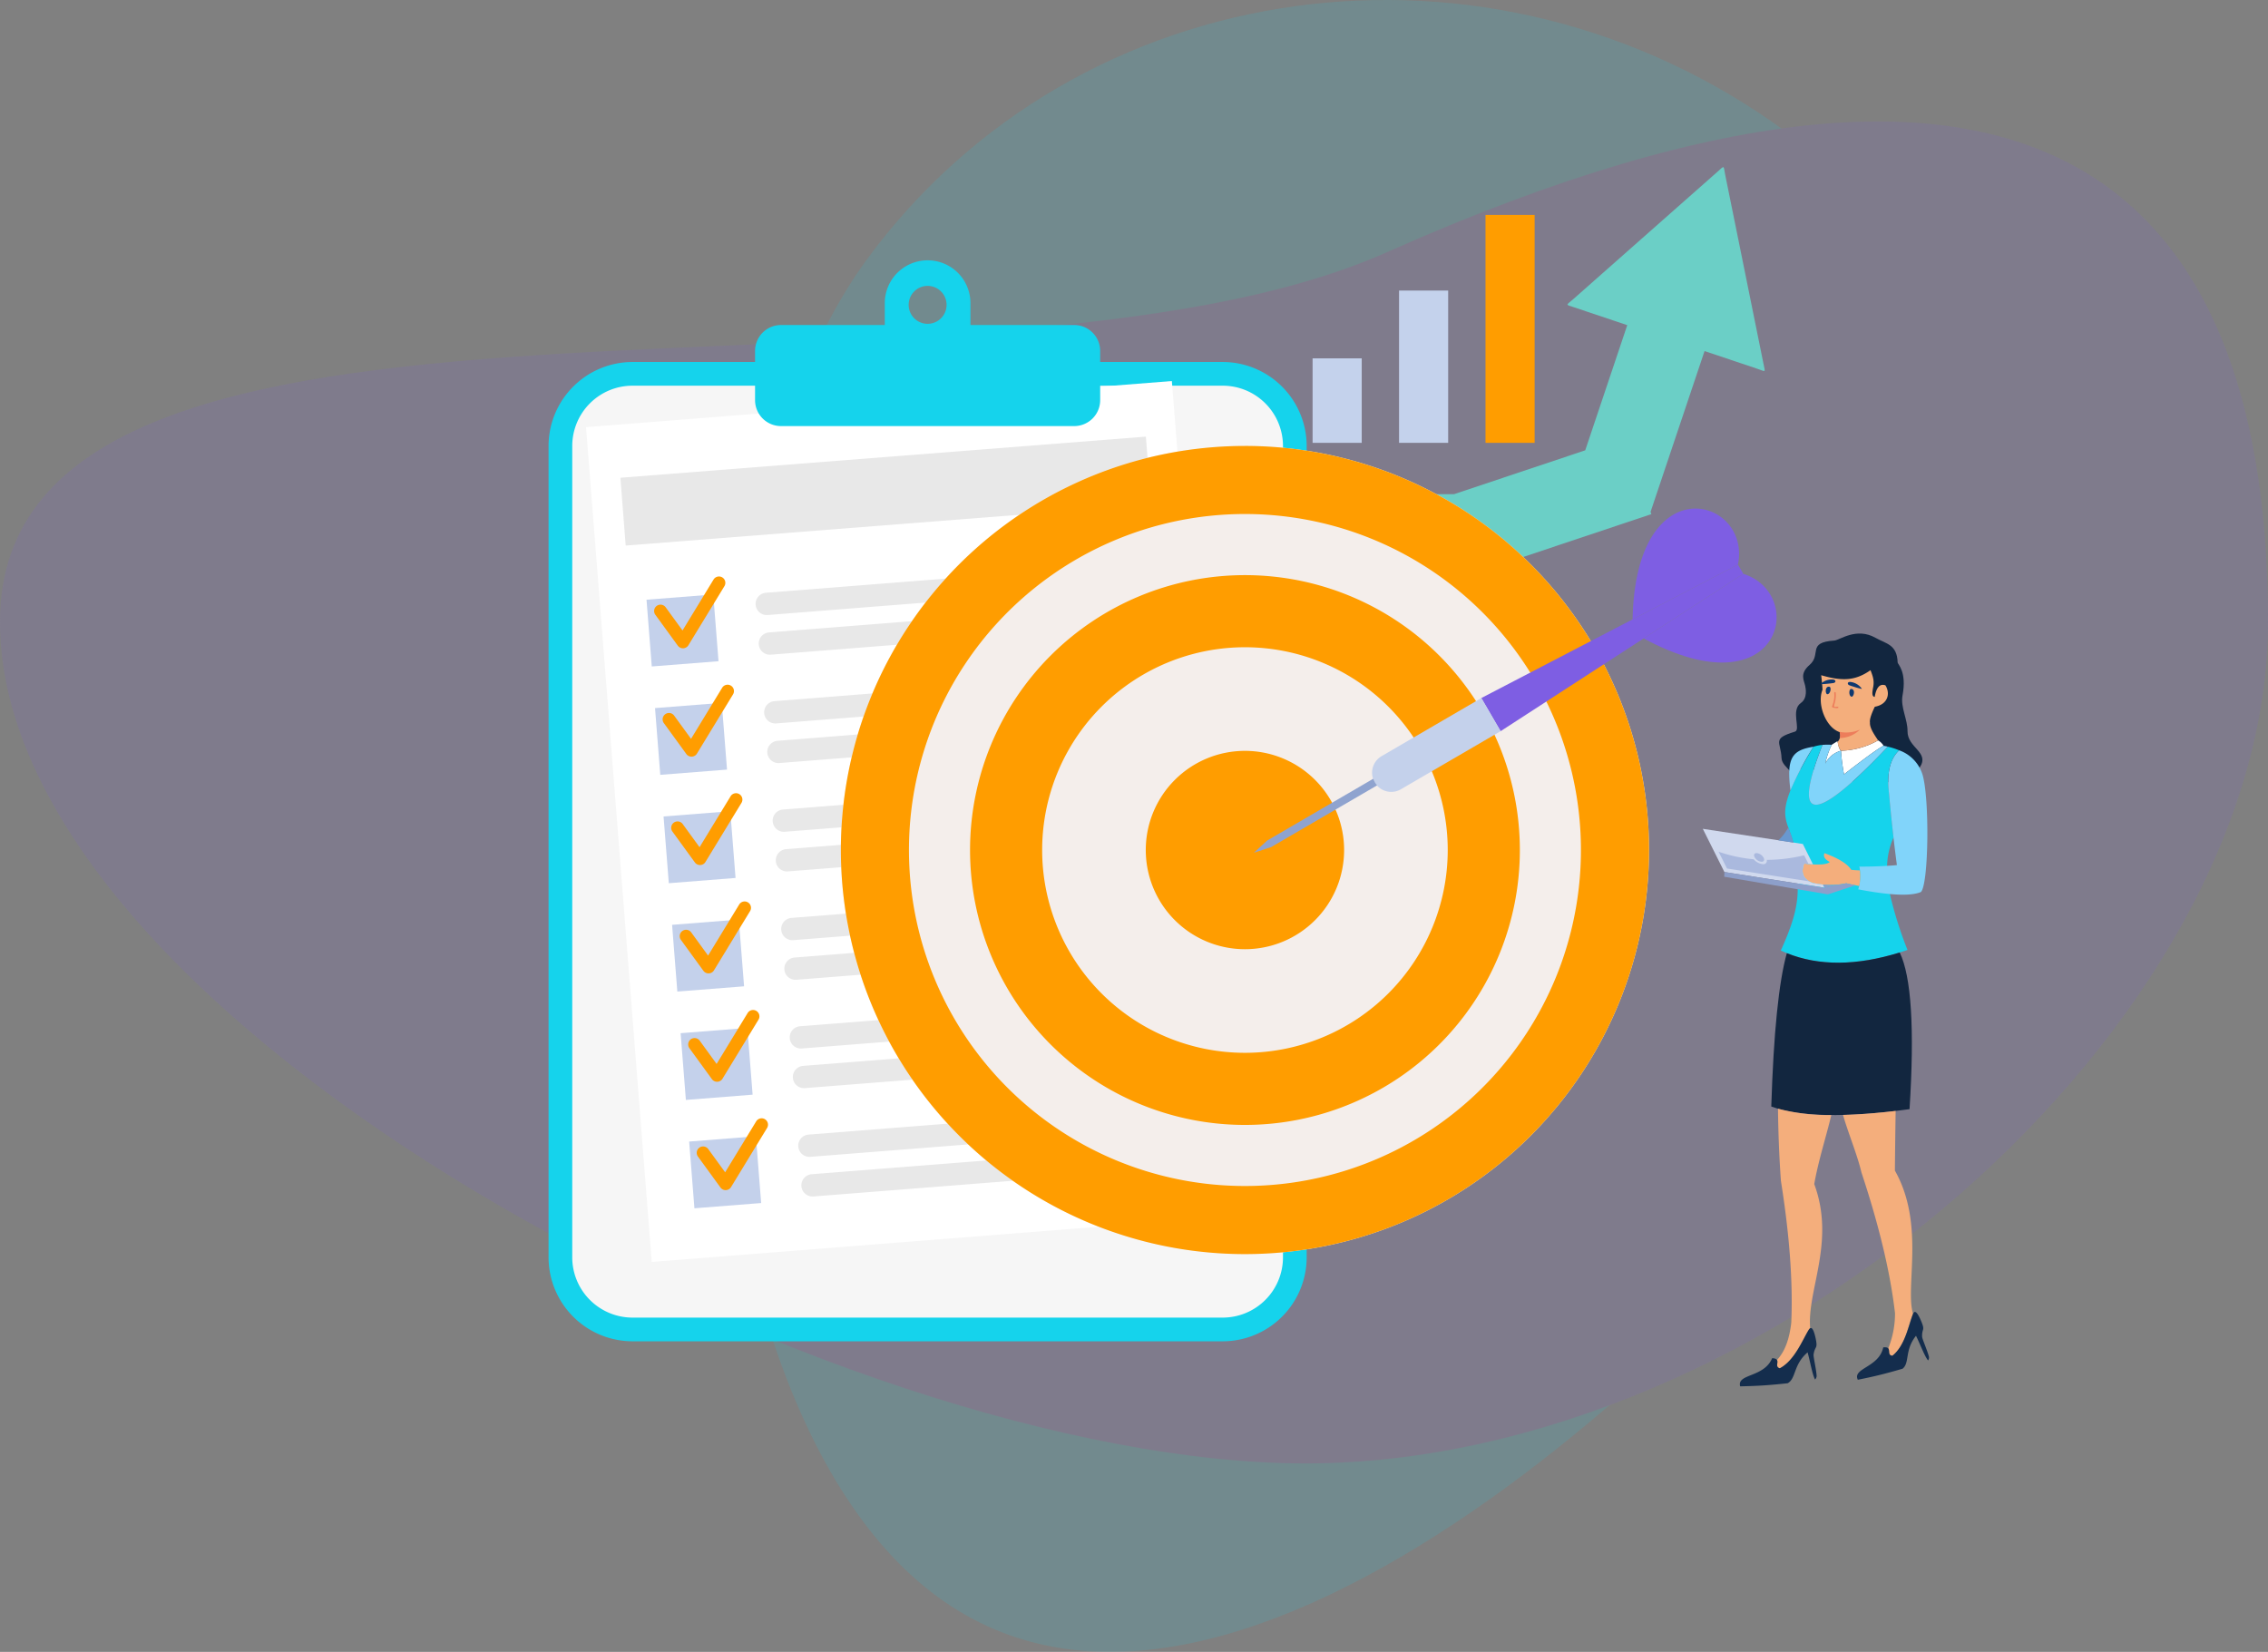 <svg xmlns="http://www.w3.org/2000/svg" xmlns:xlink="http://www.w3.org/1999/xlink" width="610" height="444.292" viewBox="0 0 610 444.292">
  <rect x="0" y="0" width="610" height="444.292" fill="#808080" stroke="none"/>
  <defs>
    <clipPath id="clip-path">
      <rect id="Rectángulo_50805" data-name="Rectángulo 50805" width="371.286" height="327.914" transform="translate(0 0)" fill="none"/>
    </clipPath>
  </defs>
  <g id="Grupo_1033709" data-name="Grupo 1033709" transform="translate(-3890.713 3807.113)">
    <g id="Grupo_160943" data-name="Grupo 160943" transform="translate(3710.713 -12318.553)" opacity="0.13">
      <g id="Grupo_154652" data-name="Grupo 154652" transform="translate(180 8511.44)">
        <g id="Grupo_154160" data-name="Grupo 154160" transform="translate(0 0)">
          <g id="Grupo_66834" data-name="Grupo 66834">
            <path id="Trazado_132887" data-name="Trazado 132887" d="M738.348,526.863c-56.821,77.476-60.758,301.127,19.052,359.663s213.167-70.218,269.973-147.691,38.17-187.709-41.638-246.245S795.159,449.4,738.348,526.863Z" transform="translate(-505.222 -457.039)" fill="#15d3ec"/>
            <path id="Trazado_132888" data-name="Trazado 132888" d="M652.737,605.065c0,108.19,226.26,226.357,351.078,226.357s258.922-118.167,258.922-226.357-52.662-181.459-236.98-99.419C914.718,555.061,652.737,496.877,652.737,605.065Z" transform="translate(-652.737 -437.812)" fill="#7e5ee3"/>
          </g>
        </g>
      </g>
    </g>
    <g id="Grupo_173659" data-name="Grupo 173659" transform="translate(4038.254 -3762.146)">
      <g id="Grupo_173658" data-name="Grupo 173658" transform="translate(0 -0.002)" clip-path="url(#clip-path)">
        <path id="Trazado_211185" data-name="Trazado 211185" d="M772.463,92.7l.206.616-.464.156-.016.04-.052-.017-51.957,17.371-40.675-1H626.848V87.95h92.741l35.3-11.8,11.3-33.665-14.162-4.753c-2.608-.874-2.373-.462-.262-2.327L771,18.411,790.415,1.265c2.063-1.82,1.587-1.824,2.147.934l5.1,25.157,5.14,25.386c.547,2.7.788,2.288-1.883,1.392l-13.939-4.678Z" transform="translate(-476.065 0.002)" fill="#6bcfc6" fill-rule="evenodd"/>
        <path id="Trazado_211186" data-name="Trazado 211186" d="M22.543,217.831H181.359A22.609,22.609,0,0,1,203.9,240.375V458.683a22.608,22.608,0,0,1-22.543,22.542H22.543A22.608,22.608,0,0,1,0,458.683V240.375a22.61,22.61,0,0,1,22.543-22.544" transform="translate(0 -165.433)" fill="#15d3ec" fill-rule="evenodd"/>
        <path id="Trazado_211187" data-name="Trazado 211187" d="M42.659,244.323H201.476a16.217,16.217,0,0,1,16.171,16.171V478.8a16.217,16.217,0,0,1-16.171,16.171H42.659A16.218,16.218,0,0,1,26.488,478.8V260.494a16.218,16.218,0,0,1,16.171-16.171" transform="translate(-20.117 -185.553)" fill="#f6f6f6" fill-rule="evenodd"/>
        <rect id="Rectángulo_50800" data-name="Rectángulo 50800" width="158.049" height="225.212" transform="translate(10.079 69.923) rotate(-4.501)" fill="#fff"/>
        <rect id="Rectángulo_50801" data-name="Rectángulo 50801" width="141.758" height="18.293" transform="matrix(0.997, -0.078, 0.078, 0.997, 19.32, 83.531)" fill="#e8e8e8"/>
        <path id="Trazado_211188" data-name="Trazado 211188" d="M109.528,479.187l17.951-1.411,1.413,17.95-17.951,1.412ZM121,624.918l17.95-1.414,1.412,17.953-17.949,1.409ZM118.7,595.773l17.949-1.414,1.414,17.95-17.949,1.414Zm-2.295-29.145,17.951-1.414,1.413,17.949-17.952,1.413Zm-2.294-29.147,17.951-1.411,1.412,17.948-17.95,1.414Zm-2.295-29.147,17.951-1.41,1.413,17.949-17.951,1.413Z" transform="translate(-83.182 -362.85)" fill="#c4d1eb" fill-rule="evenodd"/>
        <path id="Trazado_211189" data-name="Trazado 211189" d="M234.27,451.631l97.441-7.671a3.013,3.013,0,0,1,3.228,2.756v0a3.008,3.008,0,0,1-2.758,3.226l-97.442,7.671a3,3,0,1,1-.47-5.983m11.469,145.73,97.442-7.671a3,3,0,1,1,.472,5.984l-97.443,7.669a3,3,0,1,1-.472-5.982m.84,10.658a3,3,0,0,0,.47,5.983l58.526-4.607a3,3,0,1,0-.47-5.984Zm-3.133-39.8,97.442-7.671a3,3,0,0,1,.472,5.985L243.916,574.2a3.007,3.007,0,0,1-3.227-2.756v0a3.008,3.008,0,0,1,2.756-3.226m.839,10.659a3,3,0,0,0,.471,5.983l58.525-4.607a3.007,3.007,0,0,0,2.756-3.226v0a3.007,3.007,0,0,0-3.228-2.756Zm-3.132-39.8,97.443-7.671a3,3,0,1,1,.47,5.984l-97.441,7.67a3,3,0,0,1-.471-5.984m.838,10.659a3.008,3.008,0,0,0-2.755,3.226v0a3.006,3.006,0,0,0,3.227,2.754l58.526-4.607a3,3,0,1,0-.471-5.982Zm-3.132-39.807,97.442-7.669a3.005,3.005,0,0,1,3.228,2.756v0a3.006,3.006,0,0,1-2.754,3.226l-97.444,7.671a3,3,0,0,1-.471-5.985m.839,10.661a3,3,0,0,0,.472,5.982l58.526-4.607a3,3,0,0,0-.472-5.983Zm-3.132-39.807,97.444-7.671a3,3,0,0,1,.47,5.984l-97.444,7.673a3,3,0,0,1-.47-5.986m.839,10.66a3.009,3.009,0,0,0-2.757,3.226v0a3.01,3.01,0,0,0,3.229,2.756l58.525-4.607a3,3,0,0,0-.471-5.983Zm-2.294-29.145a3,3,0,0,0,.47,5.983l58.526-4.606a3,3,0,0,0-.47-5.986Z" transform="translate(-175.817 -337.162)" fill="#e8e8e8" fill-rule="evenodd"/>
        <path id="Trazado_211190" data-name="Trazado 211190" d="M237.855,121.538h27.93v-5.883a11.52,11.52,0,1,1,23.04,0v5.883h27.929a6.983,6.983,0,0,1,6.962,6.962v13.261a6.981,6.981,0,0,1-6.962,6.96h-78.9a6.98,6.98,0,0,1-6.961-6.96V128.5a6.982,6.982,0,0,1,6.961-6.962m39.45-10.524a5.1,5.1,0,1,0,5.1,5.1,5.1,5.1,0,0,0-5.1-5.1" transform="translate(-175.354 -79.086)" fill="#15d3ec" fill-rule="evenodd"/>
        <path id="Trazado_211191" data-name="Trazado 211191" d="M118.333,467.95a1.714,1.714,0,0,1,2.776-2.011l4.541,6.246,8.349-13.7a1.711,1.711,0,0,1,2.921,1.783l-9.644,15.823a1.69,1.69,0,0,1-.5.564,1.714,1.714,0,0,1-2.393-.383Zm2.295,29.147a1.713,1.713,0,0,1,2.775-2.01l4.541,6.243,8.349-13.7a1.712,1.712,0,1,1,2.922,1.783l-9.643,15.821a1.683,1.683,0,0,1-.5.564,1.715,1.715,0,0,1-2.394-.382ZM129.8,613.683a1.713,1.713,0,0,1,2.774-2.011l4.541,6.243,8.35-13.7A1.712,1.712,0,1,1,148.391,606l-9.645,15.821a1.669,1.669,0,0,1-.5.564,1.712,1.712,0,0,1-2.393-.382Zm-2.295-29.145a1.714,1.714,0,0,1,2.775-2.013l4.541,6.245,8.349-13.7a1.712,1.712,0,0,1,2.923,1.783l-9.645,15.822a1.681,1.681,0,0,1-.5.564,1.715,1.715,0,0,1-2.394-.383Zm-2.294-29.147a1.714,1.714,0,0,1,2.775-2.012l4.541,6.245,8.348-13.7a1.712,1.712,0,1,1,2.922,1.783l-9.644,15.821a1.654,1.654,0,0,1-.5.564,1.712,1.712,0,0,1-2.393-.381Zm-2.294-29.147a1.713,1.713,0,0,1,2.774-2.01l4.542,6.244,8.348-13.7a1.712,1.712,0,0,1,2.924,1.783l-9.645,15.823a1.713,1.713,0,0,1-2.891.181Z" transform="translate(-89.622 -347.579)" fill="#ff9d00" fill-rule="evenodd"/>
        <path id="Trazado_211192" data-name="Trazado 211192" d="M435.517,311.687A108.681,108.681,0,1,1,326.836,420.369,108.68,108.68,0,0,1,435.517,311.687" transform="translate(-248.218 -236.713)" fill="#f4eeeb" fill-rule="evenodd"/>
        <path id="Trazado_211193" data-name="Trazado 211193" d="M345.148,420.369a90.369,90.369,0,1,1,90.368,90.367,90.368,90.368,0,0,1-90.368-90.367M435.517,393.7a26.673,26.673,0,1,0,26.673,26.673A26.672,26.672,0,0,0,435.517,393.7m0-47.265a73.937,73.937,0,1,0,73.938,73.938,73.938,73.938,0,0,0-73.938-73.938m-54.541,73.938a54.541,54.541,0,1,0,54.541-54.541,54.54,54.54,0,0,0-54.541,54.541m54.541-108.682A108.681,108.681,0,1,0,544.2,420.369a108.681,108.681,0,0,0-108.68-108.682" transform="translate(-248.218 -236.713)" fill="#ff9d00" fill-rule="evenodd"/>
        <path id="Trazado_211194" data-name="Trazado 211194" d="M1045.538,484.693l2.594,4.454,65.281-42.325-.724-1.244-.724-1.244-69.021,35.9Z" transform="translate(-792.073 -337.452)" fill="#7e5ee3" fill-rule="evenodd"/>
        <path id="Trazado_211195" data-name="Trazado 211195" d="M950.352,593.6l-26.769,15.592a5.156,5.156,0,1,0,5.19,8.91l26.767-15.593Z" transform="translate(-699.48 -450.814)" fill="#c4d1eb" fill-rule="evenodd"/>
        <path id="Trazado_211196" data-name="Trazado 211196" d="M820.762,683.814l-28.547,16.627-3.563,3.276,4.641-1.517L821.8,685.593a4.958,4.958,0,0,1-.608-.838,5.21,5.21,0,0,1-.429-.942" transform="translate(-598.949 -519.328)" fill="#8fa3cf" fill-rule="evenodd"/>
        <path id="Trazado_211197" data-name="Trazado 211197" d="M1212.075,411.52c.867-41.887,32.08-32.548,28.338-14.74Z" transform="translate(-920.521 -289.899)" fill="#7e5ee3" fill-rule="evenodd"/>
        <path id="Trazado_211198" data-name="Trazado 211198" d="M1224.484,472.056c36.862,19.909,44.138-11.85,26.8-17.378Z" transform="translate(-929.945 -345.309)" fill="#7e5ee3" fill-rule="evenodd"/>
        <rect id="Rectángulo_50802" data-name="Rectángulo 50802" width="13.213" height="61.307" transform="translate(252 12.836)" fill="#ff9d00"/>
        <rect id="Rectángulo_50803" data-name="Rectángulo 50803" width="13.213" height="40.958" transform="translate(228.746 33.184)" fill="#c4d2ec"/>
        <rect id="Rectángulo_50804" data-name="Rectángulo 50804" width="13.213" height="22.725" transform="translate(205.492 51.418)" fill="#c4d2ec"/>
        <path id="Trazado_211199" data-name="Trazado 211199" d="M1413.732,557.511c2.853-4.176-3.316-5.248-3.255-9.819.041-3.152-1.932-6.435-1.34-9.578,1.21-6.43-1.3-8.38-1.315-8.87-.149-4.872-3.065-5-5.967-6.64-5.149-2.914-9.626.65-11.086.746-7.442.489-3.321,3.686-6.652,6.568-2.744,2.376-1.447,4.176-1.164,5.6.127.641.724,3.288-1.175,4.628-2.785,1.963.069,7.2-1.575,7.7-6.324,1.917-3.778,2.7-3.608,7.124.055,1.412,1.418,2.485,2.308,3.523,10.889-3.409,18.381,10.141,34.829-.988" transform="translate(-1044.974 -396.027)" fill="#12263f" fill-rule="evenodd"/>
        <path id="Trazado_211200" data-name="Trazado 211200" d="M1456.543,642.361a4.148,4.148,0,0,0-1.472-1.451,21.316,21.316,0,0,1-10,2.784,57.114,57.114,0,0,0,.823,6.36q8.687-6.757,10.646-7.693" transform="translate(-1097.474 -486.744)" fill="#fff" fill-rule="evenodd"/>
        <path id="Trazado_211201" data-name="Trazado 211201" d="M1429.26,642.836a21.362,21.362,0,0,0-1.732,5.043,6.743,6.743,0,0,1,4.221-3.457c-.725-.762-.667-1.757-.96-2.554q-1.228.753-1.528.968" transform="translate(-1084.148 -487.471)" fill="#fff" fill-rule="evenodd"/>
        <path id="Trazado_211202" data-name="Trazado 211202" d="M1389.035,645.956c-8.75,22.24-1.374,20.515,17.58.482a19.305,19.305,0,0,1,3.051.977q-3.692,3.413-2.759,11.415.558,6.2,1.227,12.044a20.2,20.2,0,0,0-1.725,7.613,31.754,31.754,0,0,0,.755,7.583,105.093,105.093,0,0,0,4.739,15.038q-19.9,6.781-34.077.153c5.48-12.044,4.75-15.78,4.127-23.837-.62-13.083-8.592-8.973,4.662-30.971a11.631,11.631,0,0,1,2.42-.5" transform="translate(-1046.402 -490.576)" fill="#15d3ec" fill-rule="evenodd"/>
        <path id="Trazado_211203" data-name="Trazado 211203" d="M1417.846,647.357a57.109,57.109,0,0,0,.823,6.36q8.688-6.757,10.647-7.693c.391.075.774.155,1.144.244-18.954,20.034-26.331,21.759-17.58-.482a17.044,17.044,0,0,1,2.478-.016,21.336,21.336,0,0,0-1.732,5.043,6.742,6.742,0,0,1,4.221-3.457" transform="translate(-1070.245 -490.407)" fill="#81d4fa" fill-rule="evenodd"/>
        <path id="Trazado_211204" data-name="Trazado 211204" d="M1464.716,683.3q5.406.017,10.088-.406-1.222-9.26-2.14-19.459-.932-8,2.759-11.414a10.136,10.136,0,0,1,6.253,6.472c1.938,6.25,1.7,29.529-.406,31.633q-3.99,1.749-16.861-.712a12.487,12.487,0,0,0,.307-6.113" transform="translate(-1112.158 -495.181)" fill="#81d4fa" fill-rule="evenodd"/>
        <path id="Trazado_211205" data-name="Trazado 211205" d="M1415.317,771.519c.488.055,1.259.105,2.315.146a12.539,12.539,0,0,1-.193,4.2q-1.378-.257-3.5-.732a20.5,20.5,0,0,1-9.068-.1q-3.686-1.414-2.242-5.2,5.766.674,6.9-.431-2.016-1.027-1.427-2.369,5.667,2.074,7.208,4.482" transform="translate(-1064.932 -582.532)" fill="#f4ae7c" fill-rule="evenodd"/>
        <path id="Trazado_211206" data-name="Trazado 211206" d="M1317.524,743.9l-26.9-4.073,5.807,11.613,26.946,4.228-.429-.863q-1.357-.14-2.832-.438-3.686-1.414-2.242-5.2,1.308.154,2.377.215Z" transform="translate(-980.179 -561.869)" fill="#d0d9ee" fill-rule="evenodd"/>
        <path id="Trazado_211207" data-name="Trazado 211207" d="M1331.267,766.367l1.181,2.357c-.378-.034-.772-.076-1.187-.126q-1.253,3.283,1.359,4.783l-22.111-3.459-2.259-4.516a39.548,39.548,0,0,0,9.443,2.033,3.662,3.662,0,0,0,2.5,1.312.916.916,0,0,0,1.019-1.157,43.175,43.175,0,0,0,10.059-1.227" transform="translate(-993.561 -581.294)" fill="#aab9de" fill-rule="evenodd"/>
        <path id="Trazado_211208" data-name="Trazado 211208" d="M1428.422,802.192l-2.984.771-.429-.863a21.218,21.218,0,0,0,3.413.091" transform="translate(-1082.235 -609.162)" fill="#8d9fca" fill-rule="evenodd"/>
        <path id="Trazado_211209" data-name="Trazado 211209" d="M1341.56,792.336l2.984-.771a14.828,14.828,0,0,0,2.823-.426c.947.214,1.782.392,2.507.541l-7.446,2.439-7.348-1.248-20.515-3.489.05-1.273,19.7,3.092v0Z" transform="translate(-998.357 -598.535)" fill="#8d9fca" fill-rule="evenodd"/>
        <path id="Trazado_211210" data-name="Trazado 211210" d="M1375.166,741.75a13.8,13.8,0,0,0,2.647-3.448c.425,1.187.939,2.444,1.359,4.055Z" transform="translate(-1044.381 -560.709)" fill="#6998d0" fill-rule="evenodd"/>
        <path id="Trazado_211211" data-name="Trazado 211211" d="M1393.749,648.015a86.624,86.624,0,0,0-6.194,11.734c-1.124-8.829.487-10.817,6.194-11.734" transform="translate(-1053.535 -492.14)" fill="#81d4fa" fill-rule="evenodd"/>
        <path id="Trazado_211212" data-name="Trazado 211212" d="M1401.719,878.072q4.7,9.694,2.644,42.144-25.8,3.492-37.186-.714.926-29.63,4.179-41.251,12.908,5.227,30.363-.178" transform="translate(-1038.314 -666.859)" fill="#12263f" fill-rule="evenodd"/>
        <path id="Trazado_211213" data-name="Trazado 211213" d="M1437.925,581.289a21.316,21.316,0,0,1-10,2.784,4.57,4.57,0,0,1-.868-2.259c-.01-.041-.023-.084-.034-.123a2.554,2.554,0,0,0,.574-2.561c0-.021-.01-.039-.015-.059-3.794-1.273-6.15-7.654-4.61-11.407q-.114-1.883-.36-3.9c5.619,1.632,9.151,1.543,13.266-1.353.722,1.874,1.082,2.942.652,4.918-.094.685-.444,2.143.471,2.277.421-2.373,1.285-3.685,2.888-3.12,1.427,2.287.576,5.164-2.853,5.76q-1.513,3.118-1.3,4.267c-.109,1.3,1.027,3.042,1.88,4.317.108.164.213.319.309.463" transform="translate(-1080.327 -427.123)" fill="#f4ae7c" fill-rule="evenodd"/>
        <path id="Trazado_211214" data-name="Trazado 211214" d="M1443.566,629.473a9.211,9.211,0,0,0,5.464-.6,7.915,7.915,0,0,1-5.412,2.275,3.512,3.512,0,0,0-.052-1.673" transform="translate(-1096.328 -477.601)" fill="#ed7d5b" fill-rule="evenodd"/>
        <path id="Trazado_211215" data-name="Trazado 211215" d="M1374.588,1072.165q-.664-9.143-.787-19.393a53.6,53.6,0,0,0,14.341,1.7c-1.387,5.856-3.491,12.256-4.588,18.575,5.826,15.8-2.194,28.854-1.058,39.186-1.587,2.531-4.222,8.256-8.2,10.356-1.325-.345-.332-1.552-.775-2.239q3.076-3.2,3.85-10.018.709-16.211-2.786-38.171" transform="translate(-1043.134 -799.536)" fill="#f4ae7c" fill-rule="evenodd"/>
        <path id="Trazado_211216" data-name="Trazado 211216" d="M1452.324,1071.786c-1.2-5-3.379-10.034-4.963-15.46q6.363-.158,14.16-1.077-.127,7.691-.2,16.049c8.157,14.424,2.694,31.277,4.874,38.527-1.59,3.77-2.013,8.491-5.548,11.268-1.3-.1-.627-1.374-1.117-1.971a25.139,25.139,0,0,0,1.821-9.479q-1.879-16.317-9.031-37.856" transform="translate(-1099.21 -801.417)" fill="#f4ae7c" fill-rule="evenodd"/>
        <path id="Trazado_211217" data-name="Trazado 211217" d="M1340.735,1306.1c2.794.146.244,2.246,2.063,2.718,3.978-2.1,6.179-7.829,7.766-10.36.836-1.331,1.441.363,1.853,2.257.657,3.02-.171,1.965-.543,4.377-.093.6.685,3.833.811,5.632a1.376,1.376,0,0,1-.41,1.107c-.727-1.223-1.352-4.993-2.015-7.3-3.9,3.355-3.049,7.052-5.365,8.311-5.551.6-8.553.741-12.769.831-.925-3.462,6.405-2.293,8.609-7.576" transform="translate(-1011.634 -985.767)" fill="#142d4d" fill-rule="evenodd"/>
        <path id="Trazado_211218" data-name="Trazado 211218" d="M1470.114,1289.556c2.695-.338.642,2.1,2.466,2.243,3.416-2.683,4.474-8.53,5.527-11.218.556-1.415,1.442.1,2.181,1.842,1.179,2.77.2,1.906.281,4.27.021.591,1.353,3.548,1.8,5.242a1.325,1.325,0,0,1-.189,1.127c-.918-1.045-2.2-4.539-3.257-6.625-3.115,3.868-1.625,7.257-3.607,8.854-5.194,1.513-8.034,2.166-12.043,2.971-1.516-3.151,5.7-3.284,6.838-8.706" transform="translate(-1111.139 -972.123)" fill="#142d4d" fill-rule="evenodd"/>
        <path id="Trazado_211219" data-name="Trazado 211219" d="M1348.608,766.943c-.645,0-.866.522-.493,1.168a2.428,2.428,0,0,0,1.843,1.168c.646,0,.866-.525.494-1.168a2.424,2.424,0,0,0-1.844-1.168" transform="translate(-1023.7 -582.461)" fill="#aab9de" fill-rule="evenodd"/>
        <path id="Trazado_211220" data-name="Trazado 211220" d="M1455.069,585.468c.521.066,1.167-1.94-.1-2.095-.677-.082-.753,1.988.1,2.095" transform="translate(-1104.592 -443.046)" fill="#0f3970" fill-rule="evenodd"/>
        <path id="Trazado_211221" data-name="Trazado 211221" d="M1428.457,582.88c-.522-.064-.693-2.166.573-2.01.675.082.284,2.118-.573,2.01" transform="translate(-1084.556 -441.139)" fill="#0f3970" fill-rule="evenodd"/>
        <path id="Trazado_211222" data-name="Trazado 211222" d="M1453.462,575.575c-.842-.073-.9.625-.308.885.171.08,3.5,1.169,3.373.94a4.32,4.32,0,0,0-3.064-1.826" transform="translate(-1103.313 -437.121)" fill="#0f3970" fill-rule="evenodd"/>
        <path id="Trazado_211223" data-name="Trazado 211223" d="M1425.812,572.807c.843.1.771.792.142.931-.3.064-3.688.477-3.451.21a4.341,4.341,0,0,1,3.31-1.141" transform="translate(-1080.322 -435.005)" fill="#0f3970" fill-rule="evenodd"/>
        <path id="Trazado_211224" data-name="Trazado 211224" d="M1435.359,591.011c1.879.534,1.656-.331,1.126-.228-1.756.344-.074-.671-.366-3.719-.034-.317-.391-.279-.4-.011,0,.185.056.856.034,1.054-.228,2.433-1,2.734-.395,2.905" transform="translate(-1089.924 -445.679)" fill="#ed7d5b" fill-rule="evenodd"/>
      </g>
    </g>
  </g>
</svg>
